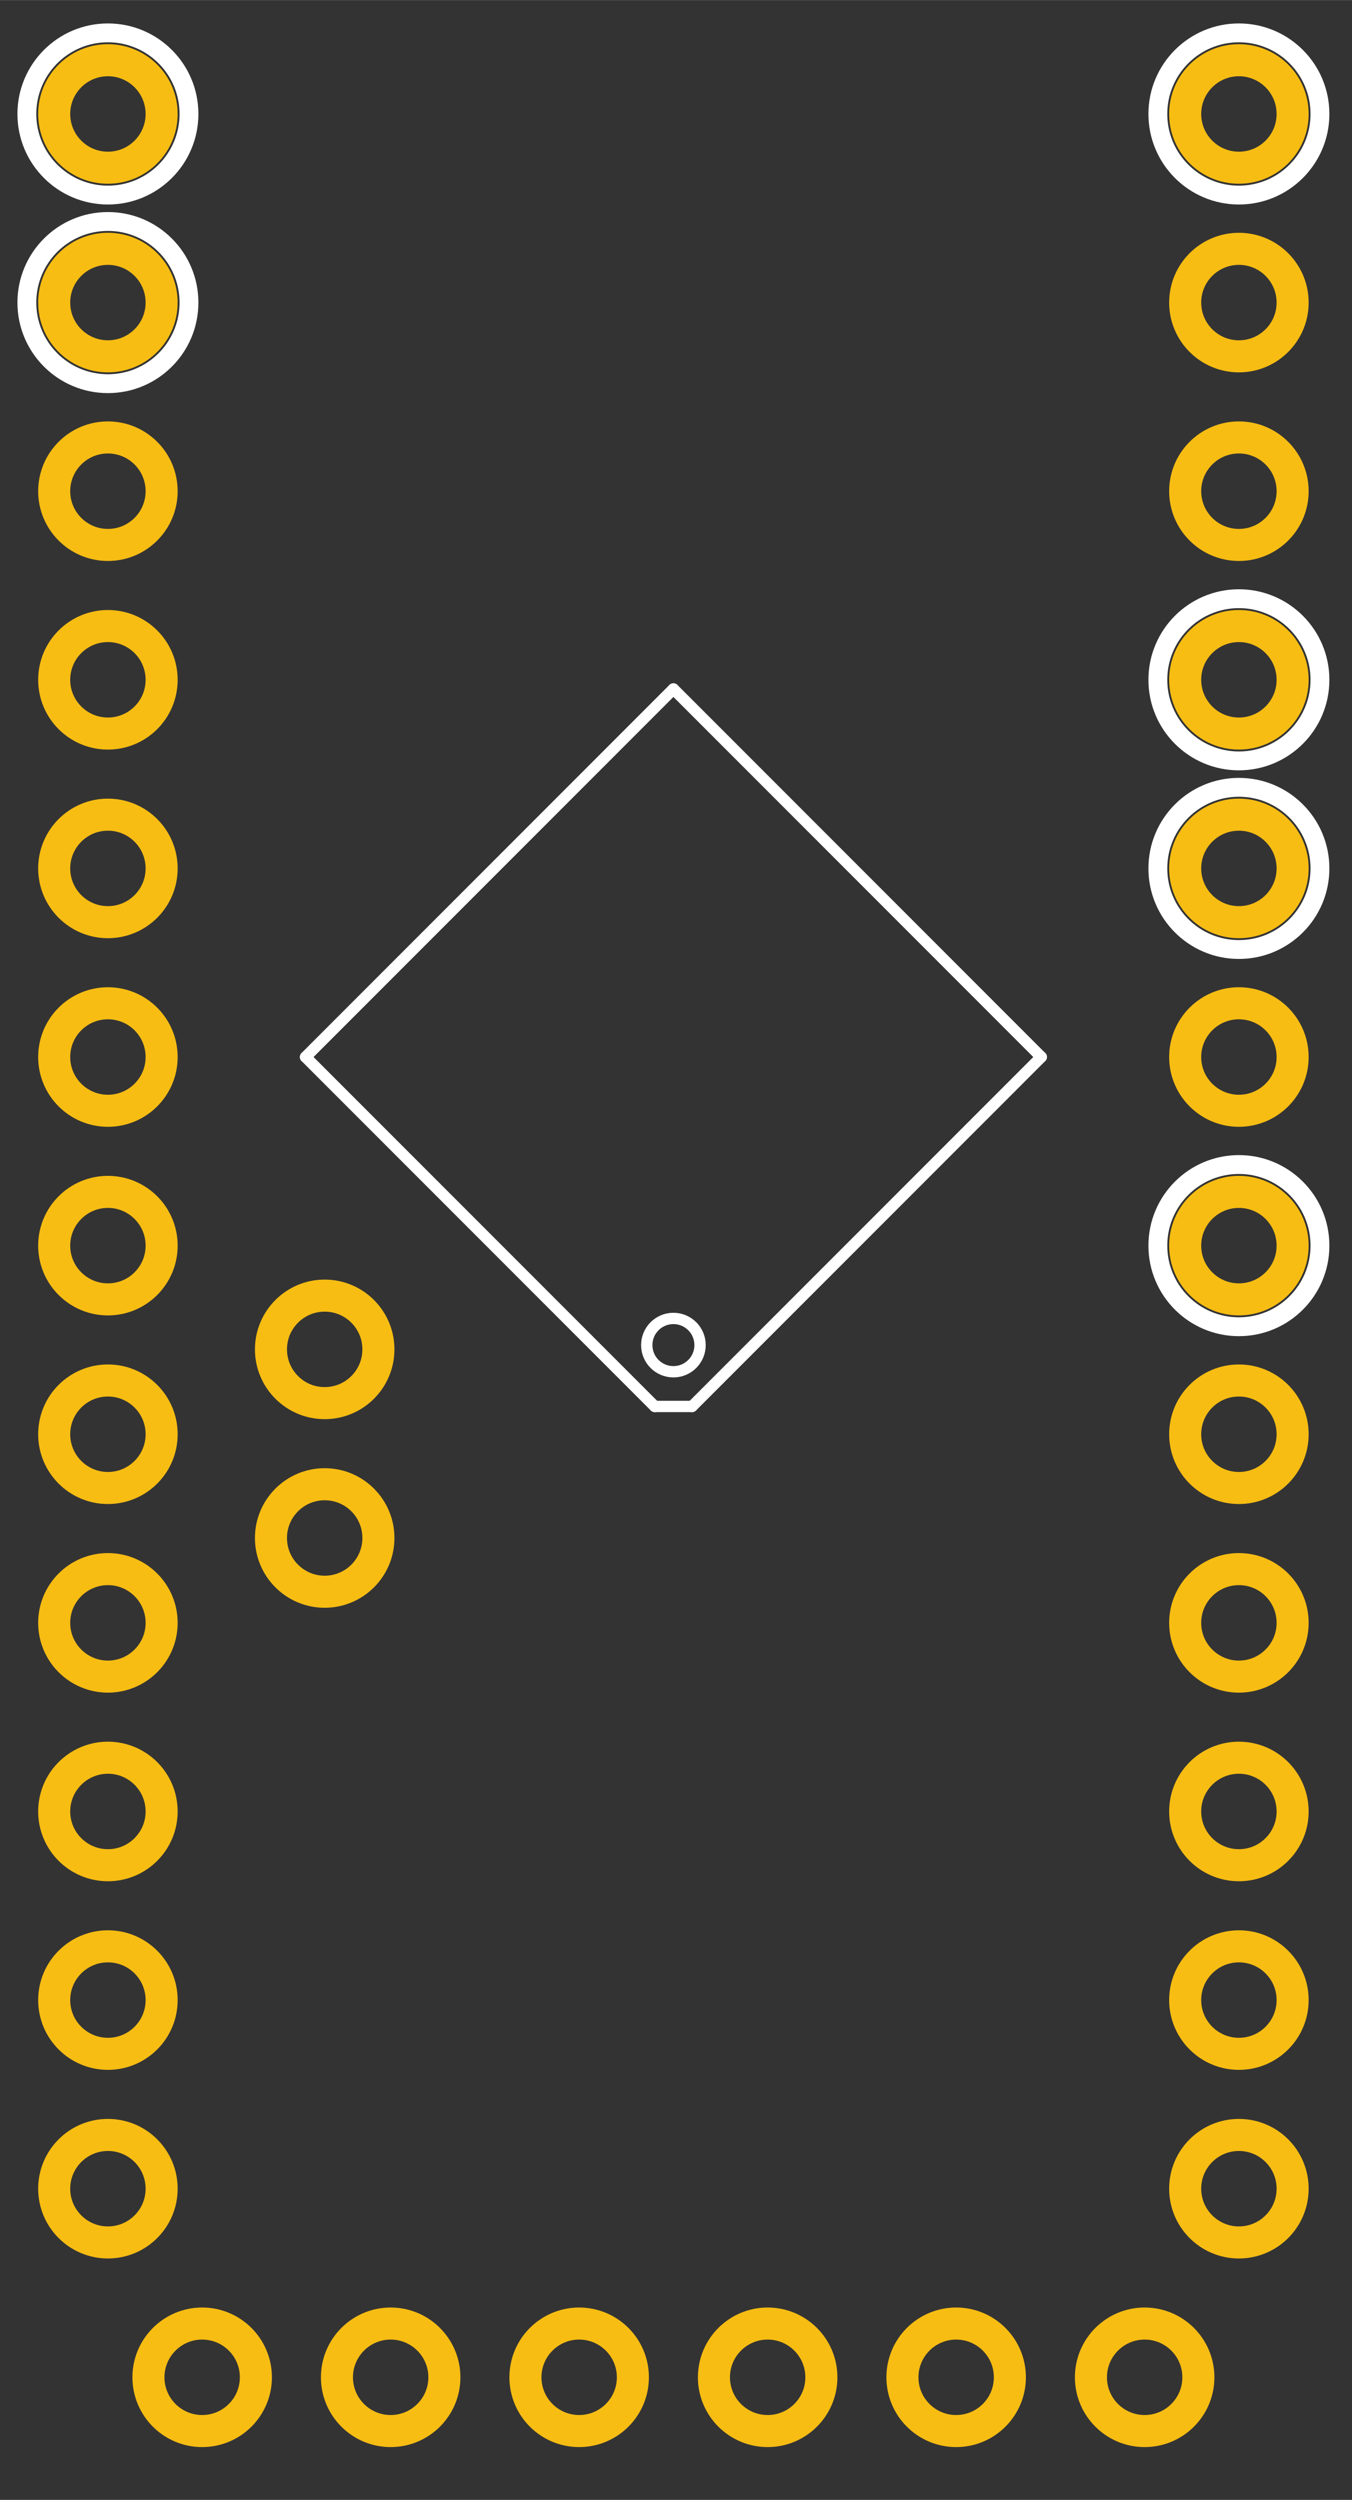 <?xml version='1.0' encoding='utf-8'?>
<!DOCTYPE svg>
<!-- Generator: Adobe Illustrator 17.0.0, SVG Export Plug-In . SVG Version: 6.00 Build 0)  -->
<svg xmlns="http://www.w3.org/2000/svg" width="0.717in" x="0px" version="1.1" y="0px" gorn="0"  height="1.325in" viewBox="0 0 51.642 95.428" xmlns:xml="http://www.w3.org/XML/1998/namespace" id="Layer_1" enable-background="new 0 0 51.642 95.428" xml:space="preserve">
    <rect x="0" y="0" width="51.642" height="95.428" fill="#333333" stroke="none"/>
    <desc >
        <referenceFile >ProtoSnap-v14a_ProMini_pcb-01.svg</referenceFile>
    </desc>
    <desc >Fritzing footprint generated by brd2svg</desc>
    <g gorn="0.2"  id="silkscreen">
        <path fill="none"  stroke="#FFFFFF" stroke-linecap="round" stroke-width="0.576" d="M18.522,94.348"/>
        <path fill="none"  stroke="#FFFFFF" stroke-linecap="round" stroke-width="0.576" d="M22.122,93.988"/>
        <path fill="none"  stroke="#FFFFFF" stroke-linecap="round" stroke-width="0.576" d="M25.722,94.348"/>
        <path fill="none"  stroke="#FFFFFF" stroke-linecap="round" stroke-width="0.576" d="M51.642,27.028"/>
        <path fill="none"  stroke="#FFFFFF" stroke-linecap="round" stroke-width="0.576" d="M31.842,95.428"/>
        <path fill="none"  stroke="#FFFFFF" stroke-linecap="round" stroke-width="0.576" d="M49.482,56.908"/>
        <path fill="none"  stroke="#FFFFFF" stroke-linecap="round" stroke-width="0.576" d="M50.202,50.428"/>
        <path fill="none"  stroke="#FFFFFF" stroke-linecap="round" stroke-width="0.576" d="M51.282,32.068"/>
        <circle fill="none" cx="47.322"  cy="25.948" stroke="#FFFFFF" r="3.096" stroke-width="0.72"/>
        <circle fill="none" cx="47.322"  cy="33.148" stroke="#FFFFFF" r="3.096" stroke-width="0.72"/>
        <circle fill="none" cx="47.322"  cy="47.548" stroke="#FFFFFF" r="3.096" stroke-width="0.72"/>
        <circle fill="none" cx="47.322"  cy="4.348" stroke="#FFFFFF" r="3.096" stroke-width="0.72"/>
        <circle fill="none" cx="4.122"  cy="4.348" stroke="#FFFFFF" r="3.096" stroke-width="0.72"/>
        <circle fill="none" cx="4.122"  cy="11.548" stroke="#FFFFFF" r="3.096" stroke-width="0.72"/>
        <g >
            <title >element:JP1</title>
            <g >
                <title >package:1X06</title>
            </g>
        </g>
        <g >
            <title >element:JP3</title>
            <g >
                <title >package:1X06</title>
            </g>
        </g>
        <g >
            <title >element:JP6</title>
            <g >
                <title >package:1X12</title>
            </g>
        </g>
        <g >
            <title >element:JP7</title>
            <g >
                <title >package:1X12</title>
            </g>
        </g>
        <g >
            <title >element:JP8</title>
            <g >
                <title >package:1X04</title>
            </g>
        </g>
        <g >
            <title >element:JP10</title>
            <g >
                <title >package:1X03</title>
            </g>
        </g>
        <g >
            <title >element:JP18</title>
            <g >
                <title >package:SFE-NEW-WEBLOGO</title>
            </g>
        </g>
        <g >
            <title >element:JP21</title>
            <g >
                <title >package:1X03</title>
            </g>
        </g>
        <g >
            <title >element:U$11</title>
            <g >
                <title >package:SFE-NEW-WEBLOGO</title>
            </g>
        </g>
        <g >
            <title >element:U1</title>
            <g >
                <title >package:TQFP32-08</title>
                <line fill="none"  stroke="#FFFFFF" stroke-linecap="round" y1="40.348" stroke-width="0.432" x1="11.671" y2="26.297" x2="25.722"/>
                <line fill="none"  stroke="#FFFFFF" stroke-linecap="round" y1="26.297" stroke-width="0.432" x1="25.722" y2="40.348" x2="39.773"/>
                <line fill="none"  stroke="#FFFFFF" stroke-linecap="round" y1="40.348" stroke-width="0.432" x1="39.773" y2="53.687" x2="26.434"/>
                <line fill="none"  stroke="#FFFFFF" stroke-linecap="round" y1="53.687" stroke-width="0.432" x1="25.01" y2="40.348" x2="11.671"/>
                <line fill="none"  stroke="#FFFFFF" stroke-linecap="round" y1="53.687" stroke-width="0.432" x1="25.01" y2="53.687" x2="26.434"/>
                <circle fill="none" cx="25.722"  cy="51.345" stroke="#FFFFFF" r="1.018" stroke-width="0.432"/>
            </g>
        </g>
    </g>
    <g gorn="0.3"  id="copper1">
        <circle fill="none" cx="7.722" gorn="0.3.0"  cy="90.748" stroke="#F7BD13" id="connector0pin" r="2.052" stroke-width="1.224"/>
        <circle fill="none" cx="14.922" gorn="0.3.1"  cy="90.748" stroke="#F7BD13" id="connector1pin" r="2.052" stroke-width="1.224"/>
        <circle fill="none" cx="22.122" gorn="0.3.2"  cy="90.748" stroke="#F7BD13" id="connector2pin" r="2.052" stroke-width="1.224"/>
        <circle fill="none" cx="29.322" gorn="0.3.3"  cy="90.748" stroke="#F7BD13" id="connector3pin" r="2.052" stroke-width="1.224"/>
        <circle fill="none" cx="36.522" gorn="0.3.4"  cy="90.748" stroke="#F7BD13" id="connector4pin" r="2.052" stroke-width="1.224"/>
        <circle fill="none" cx="43.722" gorn="0.3.5"  cy="90.748" stroke="#F7BD13" id="connector5pin" r="2.052" stroke-width="1.224"/>
        <circle fill="none" cx="12.402" gorn="0.3.6"  cy="51.508" stroke="#F7BD13" id="connector30pin" r="2.052" stroke-width="1.224"/>
        <circle fill="none" cx="12.402" gorn="0.3.7"  cy="58.708" stroke="#F7BD13" id="connector31pin" r="2.052" stroke-width="1.224"/>
        <circle fill="none" cx="4.122" gorn="0.3.8"  cy="83.548" stroke="#F7BD13" id="connector6pin" r="2.052" stroke-width="1.224"/>
        <circle fill="none" cx="4.122" gorn="0.3.9"  cy="76.348" stroke="#F7BD13" id="connector7pin" r="2.052" stroke-width="1.224"/>
        <circle fill="none" cx="4.122" gorn="0.3.10"  cy="69.148" stroke="#F7BD13" id="connector8pin" r="2.052" stroke-width="1.224"/>
        <circle fill="none" cx="4.122" gorn="0.3.11"  cy="61.948" stroke="#F7BD13" id="connector9pin" r="2.052" stroke-width="1.224"/>
        <circle fill="none" cx="4.122" gorn="0.3.12"  cy="54.748" stroke="#F7BD13" id="connector10pin" r="2.052" stroke-width="1.224"/>
        <circle fill="none" cx="4.122" gorn="0.3.13"  cy="47.548" stroke="#F7BD13" id="connector11pin" r="2.052" stroke-width="1.224"/>
        <circle fill="none" cx="4.122" gorn="0.3.14"  cy="40.348" stroke="#F7BD13" id="connector12pin" r="2.052" stroke-width="1.224"/>
        <circle fill="none" cx="4.122" gorn="0.3.15"  cy="33.148" stroke="#F7BD13" id="connector13pin" r="2.052" stroke-width="1.224"/>
        <circle fill="none" cx="4.122" gorn="0.3.16"  cy="25.948" stroke="#F7BD13" id="connector14pin" r="2.052" stroke-width="1.224"/>
        <circle fill="none" cx="4.122" gorn="0.3.17"  cy="18.748" stroke="#F7BD13" id="connector15pin" r="2.052" stroke-width="1.224"/>
        <circle fill="none" cx="4.122" gorn="0.3.18"  cy="11.548" stroke="#F7BD13" id="connector16pin" r="2.052" stroke-width="1.224"/>
        <circle fill="none" cx="4.122" gorn="0.3.19"  cy="4.348" stroke="#F7BD13" id="connector17pin" r="2.052" stroke-width="1.224"/>
        <circle fill="none" cx="47.322" gorn="0.3.20"  cy="4.348" stroke="#F7BD13" id="connector18pin" r="2.052" stroke-width="1.224"/>
        <circle fill="none" cx="47.322" gorn="0.3.21"  cy="11.548" stroke="#F7BD13" id="connector19pin" r="2.052" stroke-width="1.224"/>
        <circle fill="none" cx="47.322" gorn="0.3.22"  cy="18.748" stroke="#F7BD13" id="connector20pin" r="2.052" stroke-width="1.224"/>
        <circle fill="none" cx="47.322" gorn="0.3.23"  cy="25.948" stroke="#F7BD13" id="connector21pin" r="2.052" stroke-width="1.224"/>
        <circle fill="none" cx="47.322" gorn="0.3.24"  cy="33.148" stroke="#F7BD13" id="connector22pin" r="2.052" stroke-width="1.224"/>
        <circle fill="none" cx="47.322" gorn="0.3.25"  cy="40.348" stroke="#F7BD13" id="connector23pin" r="2.052" stroke-width="1.224"/>
        <circle fill="none" cx="47.322" gorn="0.3.26"  cy="47.548" stroke="#F7BD13" id="connector24pin" r="2.052" stroke-width="1.224"/>
        <circle fill="none" cx="47.322" gorn="0.3.27"  cy="54.748" stroke="#F7BD13" id="connector25pin" r="2.052" stroke-width="1.224"/>
        <circle fill="none" cx="47.322" gorn="0.3.28"  cy="61.948" stroke="#F7BD13" id="connector26pin" r="2.052" stroke-width="1.224"/>
        <circle fill="none" cx="47.322" gorn="0.3.29"  cy="69.148" stroke="#F7BD13" id="connector27pin" r="2.052" stroke-width="1.224"/>
        <circle fill="none" cx="47.322" gorn="0.3.30"  cy="76.348" stroke="#F7BD13" id="connector28pin" r="2.052" stroke-width="1.224"/>
        <circle fill="none" cx="47.322" gorn="0.3.31"  cy="83.548" stroke="#F7BD13" id="connector29pin" r="2.052" stroke-width="1.224"/>
    </g>
</svg>
